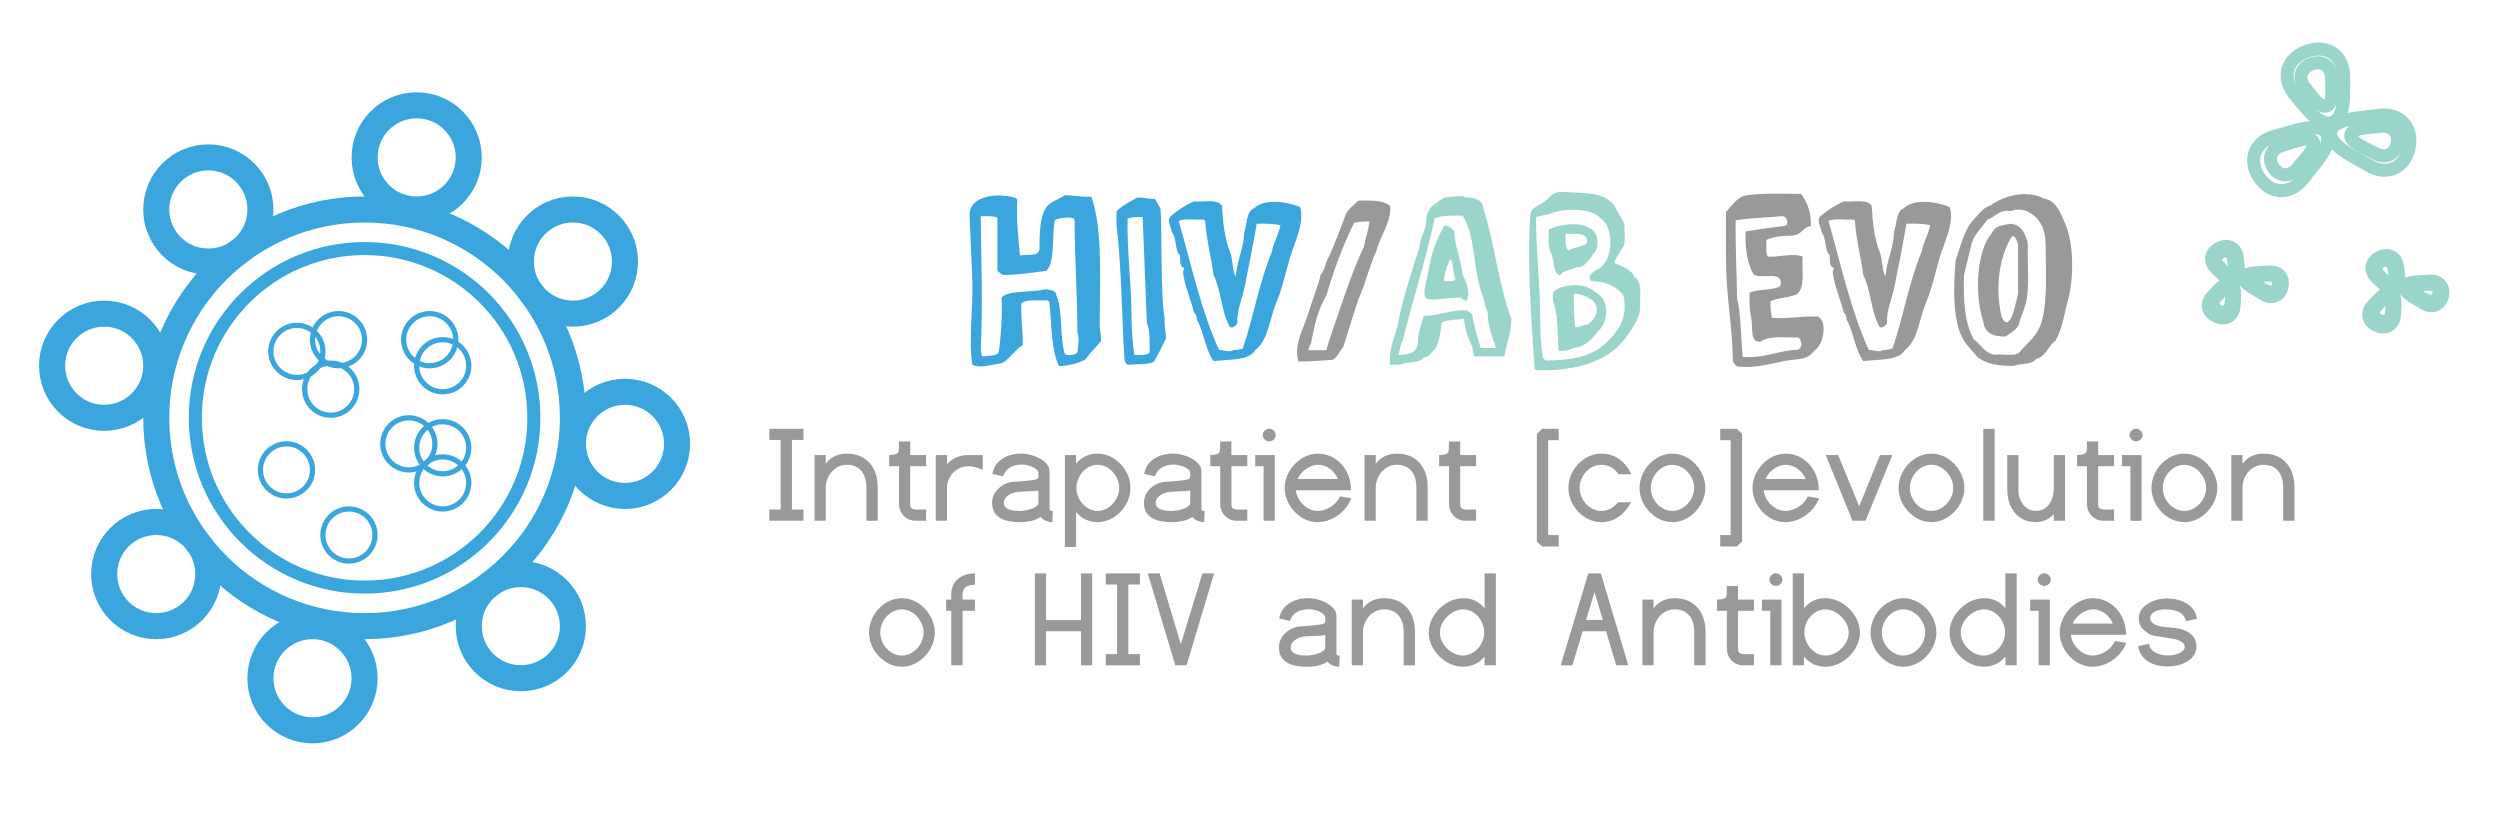 <svg xmlns="http://www.w3.org/2000/svg" xmlns:xlink="http://www.w3.org/1999/xlink" xmlns:lucid="lucid" width="960" height="320"><g transform="translate(0 0)" lucid:page-tab-id="Oow0NrWrrvql"><path d="M220 160.44c0 44.2-35.82 80-80 80s-80-35.8-80-80c0-44.18 35.82-80 80-80s80 35.82 80 80z" stroke="#3aa6dd" stroke-width="10" fill-opacity="0"/><path d="M100 80.44c0 11.05-8.95 20-20 20s-20-8.95-20-20c0-11.04 8.95-20 20-20s20 8.96 20 20zM80 220.44c0 11.05-8.95 20-20 20s-20-8.95-20-20c0-11.04 8.95-20 20-20s20 8.96 20 20zM60 140.44c0 11.05-8.95 20-20 20s-20-8.95-20-20c0-11.04 8.95-20 20-20s20 8.96 20 20zM240 100.44c0 11.05-8.95 20-20 20s-20-8.95-20-20c0-11.04 8.95-20 20-20s20 8.96 20 20zM180 60.44c0 11.05-8.95 20-20 20s-20-8.95-20-20c0-11.04 8.95-20 20-20s20 8.96 20 20zM140 260.44c0 11.05-8.95 20-20 20s-20-8.95-20-20c0-11.04 8.95-20 20-20s20 8.96 20 20zM260 170.44c0 11.05-8.95 20-20 20s-20-8.95-20-20c0-11.04 8.95-20 20-20s20 8.96 20 20zM220 240.44c0 11.05-8.95 20-20 20s-20-8.95-20-20c0-11.04 8.95-20 20-20s20 8.96 20 20z" stroke="#3aa6dd" stroke-width="10" fill-opacity="0"/><path d="M205 160.44c0 35.9-29.1 65-65 65s-65-29.1-65-65 29.1-65 65-65 65 29.1 65 65z" stroke="#3aa6dd" stroke-width="5" fill-opacity="0"/><path d="M180 140.44c0 5.53-4.48 10-10 10s-10-4.47-10-10c0-5.52 4.48-10 10-10s10 4.48 10 10z" stroke="#3aa6dd" stroke-width="2" fill-opacity="0"/><path d="M175 130.44c0 5.53-4.48 10-10 10s-10-4.47-10-10c0-5.52 4.48-10 10-10s10 4.48 10 10zM120 180.44c0 5.53-4.48 10-10 10s-10-4.47-10-10c0-5.52 4.48-10 10-10s10 4.48 10 10zM167 170.44c0 5.53-4.48 10-10 10s-10-4.47-10-10c0-5.52 4.48-10 10-10s10 4.48 10 10z" stroke="#3aa6dd" stroke-width="2" fill-opacity="0"/><path d="M180 171.94c0 5.53-4.48 10-10 10s-10-4.47-10-10c0-5.52 4.48-10 10-10s10 4.48 10 10z" stroke="#3aa6dd" stroke-width="2" fill-opacity="0"/><path d="M180 185.44c0 5.53-4.48 10-10 10s-10-4.47-10-10c0-5.52 4.48-10 10-10s10 4.48 10 10zM124 134.94c0 5.53-4.48 10-10 10s-10-4.47-10-10c0-5.52 4.48-10 10-10s10 4.48 10 10z" stroke="#3aa6dd" stroke-width="2" fill-opacity="0"/><path d="M140 130.44c0 5.53-4.48 10-10 10s-10-4.47-10-10c0-5.52 4.48-10 10-10s10 4.48 10 10zM137 149.44c0 5.53-4.48 10-10 10s-10-4.47-10-10c0-5.52 4.48-10 10-10s10 4.48 10 10zM144 205.44c0 5.53-4.48 10-10 10s-10-4.47-10-10c0-5.52 4.48-10 10-10s10 4.48 10 10z" stroke="#3aa6dd" stroke-width="2" fill-opacity="0"/><path d="M340 49.5h484v101H340z" stroke="#000" stroke-opacity="0" stroke-width="4" fill="#fff" fill-opacity="0"/><use xlink:href="#a" transform="matrix(1,0,0,1,345,54.5) translate(21.96 85.333)"/><use xlink:href="#b" transform="matrix(1,0,0,1,345,54.5) translate(312.093 85.333)"/><path d="M280 140h620v141H280z" stroke="#000" stroke-opacity="0" stroke-width="4" fill="#fff" fill-opacity="0"/><use xlink:href="#c" transform="matrix(1,0,0,1,285,145) translate(9.688 54.953)"/><use xlink:href="#d" transform="matrix(1,0,0,1,285,145) translate(303.828 54.953)"/><use xlink:href="#e" transform="matrix(1,0,0,1,285,145) translate(47.891 110.474)"/><use xlink:href="#f" transform="matrix(1,0,0,1,285,145) translate(111.016 110.474)"/><use xlink:href="#g" transform="matrix(1,0,0,1,285,145) translate(204.167 110.474)"/><use xlink:href="#h" transform="matrix(1,0,0,1,285,145) translate(313.568 110.474)"/><path d="M859.6 98.97c-.5-4.13-3.9-5.97-7.62-4.1-3.72 1.85-4.3 5.68-1.3 8.55l2.6 2.48c4.46 4.24 7.47 2.73 6.74-3.36z" stroke="#99d5ca" stroke-width="4" fill-opacity="0"/><path d="M869.12 113.5c3.3 1.97 6.7.55 7.63-3.18.92-3.73-1.44-6.58-5.28-6.36l-4.87.27c-6.53.37-7.28 3.4-1.67 6.75zM849.24 113.45c-2.9 3.04-2.12 6.86 1.73 8.53 3.86 1.67 7.17-.38 7.4-4.57l.2-3.4c.36-6.1-2.77-7.45-6.97-3.03z" stroke="#99d5ca" stroke-width="4" fill-opacity="0"/><path d="M870.4 111.33c1.76.94 3.55.13 4-1.82.45-1.94-.8-3.45-2.8-3.38l-3.3.12c-3.82.14-4.18 1.72-.8 3.53zM851.2 114.56c-1.44 1.64-.98 3.68 1.02 4.54 2 .87 3.8-.2 4-2.37l.24-2.46c.34-3.53-1.3-4.23-3.63-1.57zM857.17 99.36c-.34-2.14-2.18-3.08-4.1-2.12-1.94.97-2.3 3-.78 4.56l1.78 1.85c2.5 2.57 4.05 1.78 3.5-1.75z" stroke="#99d5ca" stroke-width="4" fill-opacity="0"/><path d="M900 29.73c.06-8.4-6.3-12.9-14.2-10.04-7.9 2.85-9.92 10.38-4.5 16.8l4.34 5.13c7.83 9.25 14.24 6.92 14.32-5.2z" stroke="#99d5ca" stroke-width="5" fill-opacity="0"/><path d="M909.7 63.63c6.9 4 13.78.9 15.4-6.9 1.6-7.82-3.52-13.4-11.43-12.45l-8.38 1c-12.56 1.48-13.86 7.8-2.92 14.13z" stroke="#99d5ca" stroke-width="5" fill-opacity="0"/><path d="M873.36 52.34c-7.6 2.12-10.23 9.17-5.85 15.75 4.4 6.57 11.9 6.87 16.8.66l5.4-6.85c7.86-9.98 4.3-15.3-7.94-11.9zM912.44 59.1c3.68 1.88 7.3.1 8.07-3.96.8-4.06-1.92-7.04-6.04-6.64l-5.85.56c-7.33.7-7.96 4-1.4 7.36z" stroke="#99d5ca" stroke-width="5" fill-opacity="0"/><path d="M875.95 55.97c-3.92 1.25-5.24 5.03-2.96 8.45 2.27 3.42 6.27 3.64 8.93.5l3.88-4.6c4.8-5.66 2.96-8.43-4.12-6.17zM895.3 29.78c-.15-4.37-3.6-6.7-7.7-5.22-4.12 1.5-5.27 5.5-2.6 8.94l3 3.84c4.35 5.56 7.68 4.35 7.45-2.7z" stroke="#99d5ca" stroke-width="5" fill-opacity="0"/><path d="M921.18 102.47c-.5-4.13-3.9-5.96-7.62-4.1-3.72 1.85-4.3 5.7-1.3 8.55l2.62 2.5c4.44 4.22 7.45 2.72 6.72-3.38z" stroke="#99d5ca" stroke-width="4" fill-opacity="0"/><g><path d="M930.7 117c3.3 1.97 6.72.55 7.64-3.18.9-3.73-1.45-6.58-5.28-6.36l-4.88.28c-6.53.36-7.27 3.4-1.66 6.75z" stroke="#99d5ca" stroke-width="4" fill-opacity="0"/></g><g><path d="M910.82 116.95c-2.9 3.04-2.1 6.86 1.74 8.53 3.85 1.67 7.17-.37 7.4-4.57l.2-3.4c.35-6.1-2.77-7.44-6.97-3.03z" stroke="#99d5ca" stroke-width="4" fill-opacity="0"/></g><g><path d="M931.98 114.83c1.76.94 3.56.13 4-1.82.46-1.93-.8-3.45-2.8-3.38l-3.3.13c-3.82.14-4.18 1.72-.8 3.52z" stroke="#99d5ca" stroke-width="4" fill-opacity="0"/></g><g><path d="M912.78 118.07c-1.44 1.64-.98 3.67 1.02 4.53 2 .87 3.8-.2 4-2.36l.24-2.47c.34-3.53-1.28-4.23-3.62-1.56z" stroke="#99d5ca" stroke-width="4" fill-opacity="0"/></g><g><path d="M918.75 102.86c-.34-2.13-2.18-3.08-4.1-2.1-1.94.95-2.28 3-.78 4.54l1.8 1.85c2.48 2.57 4.05 1.8 3.5-1.75z" stroke="#99d5ca" stroke-width="4" fill-opacity="0"/></g><defs><path fill="#3aa6dd" d="M50-536c0-69 102-81 166-60l5 5c-3 73 3 134 10 201 39-6 70 7 70-30 0-47 2-105 20-136 16-29 44-31 70-50 32-1 60 8 96 5 42 113 30 310 30 462 0 19 6 35 5 56-17 22-41 43-55 65-22 14-60 24-96 25-28-55-26-151-35-231l-5-5c-33 2-74-5-95 10-3 54 6 97 5 151-30 17-45 49-76 65-30 3-76 20-105 5-14-89 3-200 0-302 0-25-10-211-10-236zm40 5c2 164 8 324 0 483 3 5 1 22 10 20 26-3 47-2 55-15 8-61 13-125 10-196 24-28 113-17 156-30 16 3 39 3 40 20 24 53 12 145 30 211 8 10 41 6 46-5 3-22 8-51 0-71 0-134-10-272-10-402 0-20-70-6-71 0-11 51 2 148-30 181-51 6-98 15-155 15-9-3-15-9-21-15v-191c-12-6-40-5-60-5" id="i"/><path fill="#3aa6dd" d="M81 2C58 4 67-54 62-73c-5-130-11-318-25-425v-50c20-22 48-34 74-50 14-1 50 6 64 5l20 35c5 54 0 321 15 395-2 24 4 48 5 70-15 28-27 60-45 85-22 11-60 7-89 10zm-4-525c-3 116 14 239 14 350 0 41 4 105 10 140 20 0 49 3 55-10 0-38 2-77-10-105l-15-380c-20-1-39 1-54 5" id="j"/><path fill="#3aa6dd" d="M92-584c38 3 81-10 100 15 4 65 11 123 30 169 9 22 8 71 20 85 4-59 29-99 30-159 11-27 7-75 35-85 36-36 118-25 165-5 19 53-20 129-35 179-16 54-29 116-50 165-25 59-28 133-75 169-23 39-89 33-150 40-29-39-35-106-60-149 0-13-4-21-10-25-12-49-32-90-40-145l5-15c-16-3-15-24-15-45-20-18-11-62-30-84-1-19-22-44 0-60 23-19 51-38 80-50zm90 533c13-1 43 11 50 0 10 2 31-4 35-5 39-115 57-232 105-349 4-29 26-65 30-94-25-5-55-6-85-5-13 76-30 161-45 234-8 39-26 72-25 124-5 8-24 25-30 5-26-45-28-126-55-179-9-67-25-123-30-194l-5-5c-29 2-69-5-90 5 45 157 81 325 145 463" id="k"/><path fill="#999" d="M-11-10C-29-72 9-129 24-181c12-41 36-100 45-140 14-13 18-49 30-65 22-50 41-100 60-151 7-18 32-36 45-50 45 0 89-3 115 20 3 59-37 107-50 161-23 47-34 100-55 150-22 51-46 144-65 196-13 14-21 39-40 45-32 1-87 7-120 5zm200-497c-41 82-71 165-100 261-30 50-42 106-55 171-4 7-7 16-10 25h65c15-51 32-98 50-151 24-71 53-153 85-220 5-28 17-62 20-91-21-1-39 1-55 5" id="l"/><path fill="#99d5ca" d="M147-518c0-44 38-62 65-80 5 1 66-12 75 0 33-1 63 7 65 40 40 125 55 274 100 395 1 50-18 89-25 135H322c-8-3-8-26-10-35-15-27-26-62-30-100-24 4-66 3-80 15-3 25-10 81-25 95-12 12-20 27-40 30C124-3 77-9 52 2H17c-6-62 19-98 30-155 17-89 48-180 75-265 2-37 25-63 25-100zm200 265c-33-87-23-211-70-280-37-1-74-1-100 10C145-372 98-231 62-83c-6 8-12 38-15 50 37-1 70-7 70-50 0-34 14-58 20-90 48 1 105-24 155-20 1 0 17 10 20 15 4 36 24 100 30 120h55c-13-39-29-76-30-130-8-10-11-39-20-65zm-75 15c-42-2-76 8-120 5-20-6-9-45-5-65 17-87 26-131 60-190 8-23 31 2 40 10 3 58 23 98 30 155 11 24 30 61 15 95-10 1-13-4-20-10zm-35-135c-8-12-8 15-15 20-3 15-14 35-10 55 20 0 51 5 35-20-2-16-5-43-10-55" id="m"/><path fill="#99d5ca" d="M447-198c0 33-28 69-45 95C342-15 231 25 79 22l-10-5C58-164 41-350 54-538c2-24 31-31 50-45 20-15 32-38 66-35 86 6 147-2 186 50 10 25 29 43 36 70-3 33 9 66-11 85-5 13-24 34-25 50 28 13 62 24 71 50 30 15 20 73 20 115zM109-13c88 0 160-14 207-55 41-36 94-93 71-180-25-31-59-49-116-50-19-33 34-38 45-60 35-37 35-138-10-165-32-39-136-38-186-15-16 3-31 6-46 10 0 122 15 238 15 350 0 53 2 108 10 155zm192-235c40 31 28 105-5 130-20 28-43 54-86 60-14 7-32 12-55 10-4-64-1-128-20-180 1-12-3-29 5-35 34-25 106-29 141 0 0 0 15 10 20 15zm-35-240c30 11 37 59 20 85-16 17-33 58-66 55-17 10-51 11-60 30-26-8-19-52-30-75-14-29-10-54-10-90 34-19 115-29 146-5zm20 270c-9-17-48-35-76-35-1 42 0 82 5 120 18 0 29-8 46-10 18-15 43-39 25-75zM180-468c0 23-2 48 10 60 19-11 49-13 66-25 9-42-39-34-76-35" id="n"/><g id="a"><use transform="matrix(0.107,0,0,0.107,0,0)" xlink:href="#i"/><use transform="matrix(0.107,0,0,0.107,57.813,0)" xlink:href="#j"/><use transform="matrix(0.107,0,0,0.107,81.707,0)" xlink:href="#k"/><use transform="matrix(0.107,0,0,0.107,132.8,0)" xlink:href="#l"/><use transform="matrix(0.107,0,0,0.107,165.013,0)" xlink:href="#m"/><use transform="matrix(0.107,0,0,0.107,214.933,0)" xlink:href="#n"/></g><path fill="#999" d="M78-11c-2-132-25-230-25-375v-160c23-24 40-55 75-60 61-9 128-5 195-5 21 30 36 62 35 115-33 5-30 35-75 35-31 0-59 4-85 15 1 21-3 46 5 60 40 3 88-14 125 0-3 49 10 110-20 135-27 13-67 12-95 25-2 21 2 42 5 60 60 4 105-7 165-5 37 19 18 103-10 120-19 22-29 31-75 35-68 6-119 32-200 25-8 0-17-11-20-20zm170-270c14-57-61-23-95-40-23-37-31-92-30-155 46-8 89-14 140-20 18-2 11-37-10-35-55 6-110 5-165 15-2 68 4 209 5 280 13 47 14 147 20 210 75 6 116-19 185-25 30 4 32-30 15-45-48 2-105-8-135 15-42 6-27-56-35-90-6-25-6-55-5-85 27-15 88-7 110-25" id="o"/><path fill="#999" d="M92-584c38 3 81-10 100 15 4 65 11 123 30 169 9 22 8 71 20 85 4-59 29-99 30-159 11-27 7-75 35-85 36-36 118-25 165-5 19 53-20 129-35 179-16 54-29 116-50 165-25 59-28 133-75 169-23 39-89 33-150 40-29-39-35-106-60-149 0-13-4-21-10-25-12-49-32-90-40-145l5-15c-16-3-15-24-15-45-20-18-11-62-30-84-1-19-22-44 0-60 23-19 51-38 80-50zm90 533c13-1 43 11 50 0 10 2 31-4 35-5 39-115 57-232 105-349 4-29 26-65 30-94-25-5-55-6-85-5-13 76-30 161-45 234-8 39-26 72-25 124-5 8-24 25-30 5-26-45-28-126-55-179-9-67-25-123-30-194l-5-5c-29 2-69-5-90 5 45 157 81 325 145 463" id="p"/><path fill="#999" d="M82-64c-58-62-54-202-45-310 19-51 30-109 65-145 18-18 31-42 59-50 44-32 126-60 194-25 44 7 60 56 75 90 31 68 32 194 10 275-13 46-20 104-45 145-27 18-34 58-69 65-15 23-53 14-80 25-54 1-97-6-129-30zm154-485c-41-9-59 23-85 30-21 31-51 55-59 95-5 25-25 100-25 105-3 89 2 172 35 230 26 18 36 48 74 55 35-4 81 11 95-15 29-32 60-53 75-105 21-72 14-183 14-275 0-54-20-95-59-115-11-11-49-15-65-5zm30 400c-5 24-32 36-50 50-45 1-76-14-80-55-32-95-24-253 30-315 13-27 31-29 70-35 38 6 50 33 60 70-3 83 11 176-15 240-4 10-15 40-15 45zm-30-305c-42 70-58 179-35 280 5 17 19 36 30 15 14-14 26-80 30-95v-175c-1-5-13-45-25-25" id="q"/><g id="b"><use transform="matrix(0.107,0,0,0.107,0,0)" xlink:href="#o"/><use transform="matrix(0.107,0,0,0.107,41.067,0)" xlink:href="#p"/><use transform="matrix(0.107,0,0,0.107,89.92,0)" xlink:href="#q"/></g><path fill="#999" d="M28-165h167v-1028H28v-164h505v164H362v1028h171V0H28v-165" id="r"/><path fill="#999" d="M530-826c-179 0-312 160-312 342V0H53v-970h165v127c78-99 182-148 312-148 289 0 456 203 456 499V0H819v-484c2-203-95-342-289-342" id="s"/><path fill="#999" d="M395 0C260 4 152-110 152-245v-560H6v-165c76 0 121-15 136-44 7-13 10-65 10-156h165v200h235v165H317v560c-9 115 138 72 235 80V0H395" id="t"/><path fill="#999" d="M535-805c-177 0-317 145-317 321V0H51v-970h167v134c85-89 189-134 310-134h218v218c-83-35-153-53-211-53" id="u"/><path fill="#999" d="M484-144c91 0 275-43 275-120v-184c-54 18-283 13-339 27-84 21-172 73-172 157 0 80 79 120 236 120zm27-847c168 0 413 106 413 260v563c0 15 16 23 48 26-4 64-6 118-6 163-81-4-138-29-172-76-80 51-181 76-304 76C213 21 75-75 75-266c0-155 132-276 270-302-15-8 340-16 395-49 13-7 20-20 21-39-1 24-2 8-2-49 0-71-154-124-234-124-152 0-248 58-288 173L79-690c32-191 203-301 432-301" id="v"/><path fill="#999" d="M223-484c0 174 142 340 313 340 169 0 319-168 319-340 0-174-147-342-319-342-173 0-313 166-313 342zm798 0c0 261-225 505-485 505-129 0-235-50-318-149v516H53V-970h165v128c83-99 189-149 318-149 260 0 485 246 485 507" id="w"/><path fill="#999" d="M233-1172c-50 0-96-44-96-94 0-49 46-93 96-93s96 43 96 93c0 52-44 94-96 94zM26-970h289V0H150v-805H26v-165" id="x"/><path fill="#999" d="M816-616c-46-109-154-210-294-210-133 0-258 109-301 210h595zM31-484c0-260 230-507 491-507 282 0 495 254 487 541H196c10 148 163 311 326 306 147-5 277-104 326-215l166 28C947-150 753 16 522 21 260 27 31-223 31-484" id="y"/><g id="c"><use transform="matrix(0.026,0,0,0.026,0,0)" xlink:href="#r"/><use transform="matrix(0.026,0,0,0.026,16.719,0)" xlink:href="#s"/><use transform="matrix(0.026,0,0,0.026,46.589,0)" xlink:href="#t"/><use transform="matrix(0.026,0,0,0.026,63.307,0)" xlink:href="#u"/><use transform="matrix(0.026,0,0,0.026,84.323,0)" xlink:href="#v"/><use transform="matrix(0.026,0,0,0.026,112.865,0)" xlink:href="#w"/><use transform="matrix(0.026,0,0,0.026,142.63,0)" xlink:href="#v"/><use transform="matrix(0.026,0,0,0.026,169.922,0)" xlink:href="#t"/><use transform="matrix(0.026,0,0,0.026,186.641,0)" xlink:href="#x"/><use transform="matrix(0.026,0,0,0.026,197.839,0)" xlink:href="#y"/><use transform="matrix(0.026,0,0,0.026,227.917,0)" xlink:href="#s"/><use transform="matrix(0.026,0,0,0.026,257.786,0)" xlink:href="#t"/></g><path fill="#999" d="M374-1189H218V212h156v168H125l-74-74v-1584l74-79h249v168" id="z"/><path fill="#999" d="M30-484c0-265 224-507 485-507 196 0 345 102 446 305H770c-63-93-148-140-255-140-177 0-319 167-319 342 0 176 146 340 319 340 93 0 176-43 249-128h193C846-77 699 21 515 21 254 21 30-224 30-484" id="A"/><path fill="#999" d="M838-484c0-173-151-342-322-342-177 0-319 167-319 342 0 176 146 340 319 340 171 0 322-167 322-340zm-807 0c0-265 224-507 485-507 260 0 487 246 487 507 0 260-229 505-487 505C255 21 31-224 31-484" id="B"/><path fill="#999" d="M66-1357h244l79 73V307l-79 73H66V212h154v-1401H66v-168" id="C"/><path fill="#999" d="M187-970l311 757c69-168 171-420 308-757h181L592 0H399L3-970h184" id="D"/><path fill="#999" d="M125-1357h167V0H125v-1357" id="E"/><path fill="#999" d="M470-144c172 0 264-158 264-340v-486h165V0H734v-96C656-18 568 21 470 21 202 21 46-186 46-463v-507h165v507c-4 167 99 319 259 319" id="F"/><g id="d"><use transform="matrix(0.026,0,0,0.026,0,0)" xlink:href="#z"/><use transform="matrix(0.026,0,0,0.026,12.656,0)" xlink:href="#A"/><use transform="matrix(0.026,0,0,0.026,39.948,0)" xlink:href="#B"/><use transform="matrix(0.026,0,0,0.026,70.026,0)" xlink:href="#C"/><use transform="matrix(0.026,0,0,0.026,83.333,0)" xlink:href="#y"/><use transform="matrix(0.026,0,0,0.026,112.161,0)" xlink:href="#D"/><use transform="matrix(0.026,0,0,0.026,139.427,0)" xlink:href="#B"/><use transform="matrix(0.026,0,0,0.026,169.505,0)" xlink:href="#E"/><use transform="matrix(0.026,0,0,0.026,180.755,0)" xlink:href="#F"/><use transform="matrix(0.026,0,0,0.026,208.62,0)" xlink:href="#t"/><use transform="matrix(0.026,0,0,0.026,225.339,0)" xlink:href="#x"/><use transform="matrix(0.026,0,0,0.026,236.536,0)" xlink:href="#B"/><use transform="matrix(0.026,0,0,0.026,266.615,0)" xlink:href="#s"/></g><path fill="#999" d="M439-1189c-122 0-183 48-183 143v76h183v165H256V0H89v-805H13v-165h76c-8-144 16-237 103-308 64-53 146-79 247-79v168" id="G"/><g id="e"><use transform="matrix(0.026,0,0,0.026,0,0)" xlink:href="#B"/><use transform="matrix(0.026,0,0,0.026,30.078,0)" xlink:href="#G"/></g><path fill="#999" d="M218-1357v689h516v-689h165V0H734v-503H218V0H53v-1357h165" id="H"/><path fill="#999" d="M180-1357L494-312c71-232 178-580 319-1045h172L579 0H412L6-1357h174" id="I"/><g id="f"><use transform="matrix(0.026,0,0,0.026,0,0)" xlink:href="#H"/><use transform="matrix(0.026,0,0,0.026,27.865,0)" xlink:href="#r"/><use transform="matrix(0.026,0,0,0.026,44.583,0)" xlink:href="#I"/></g><path fill="#999" d="M860-484c0-175-137-342-310-342-172 0-345 169-345 342s167 340 340 340c172 0 315-166 315-340zm-820 0c0-260 250-507 510-507 131 0 236 50 315 149v-515h167V0H865v-128C782-29 675 21 545 21 285 21 40-224 40-484" id="J"/><g id="g"><use transform="matrix(0.026,0,0,0.026,0,0)" xlink:href="#v"/><use transform="matrix(0.026,0,0,0.026,28.542,0)" xlink:href="#s"/><use transform="matrix(0.026,0,0,0.026,58.411,0)" xlink:href="#J"/></g><path fill="#999" d="M651-670c-28-91-69-228-123-411-28 91-70 228-125 411h248zM849 0L698-503H353C289-288 238-121 201 0H29l407-1357h185L1027 0H849" id="K"/><path fill="#999" d="M878-484c0-170-176-342-346-342-173 0-309 165-309 342 0 174 142 340 314 340 171 0 341-169 341-340zm165 0c0 259-247 505-506 505-129 0-236-50-319-149V0H51v-1357h167v515c79-99 183-149 314-149 260 0 511 247 511 507" id="L"/><path fill="#999" d="M68-580C-45-823 215-987 454-987c229 0 422 106 446 301l-161 34c-17-73-62-125-139-149-121-38-274-36-352 29-25 21-38 44-38 71 0 66 59 112 178 131 86 13 176 12 261 32 115 27 244 96 244 266 0 81-40 141-102 191C645 38 359 49 192-49 101-102 48-180 33-282l163-35c5 118 149 172 287 172 93 0 238-46 238-127 0-45-37-74-103-103-48-21-337-53-386-71-61-22-144-92-164-134" id="M"/><g id="h"><use transform="matrix(0.026,0,0,0.026,0,0)" xlink:href="#K"/><use transform="matrix(0.026,0,0,0.026,30.729,0)" xlink:href="#s"/><use transform="matrix(0.026,0,0,0.026,60.599,0)" xlink:href="#t"/><use transform="matrix(0.026,0,0,0.026,77.318,0)" xlink:href="#x"/><use transform="matrix(0.026,0,0,0.026,88.516,0)" xlink:href="#L"/><use transform="matrix(0.026,0,0,0.026,118.932,0)" xlink:href="#B"/><use transform="matrix(0.026,0,0,0.026,149.01,0)" xlink:href="#J"/><use transform="matrix(0.026,0,0,0.026,180.365,0)" xlink:href="#x"/><use transform="matrix(0.026,0,0,0.026,191.562,0)" xlink:href="#y"/><use transform="matrix(0.026,0,0,0.026,221.641,0)" xlink:href="#M"/></g></defs></g></svg>